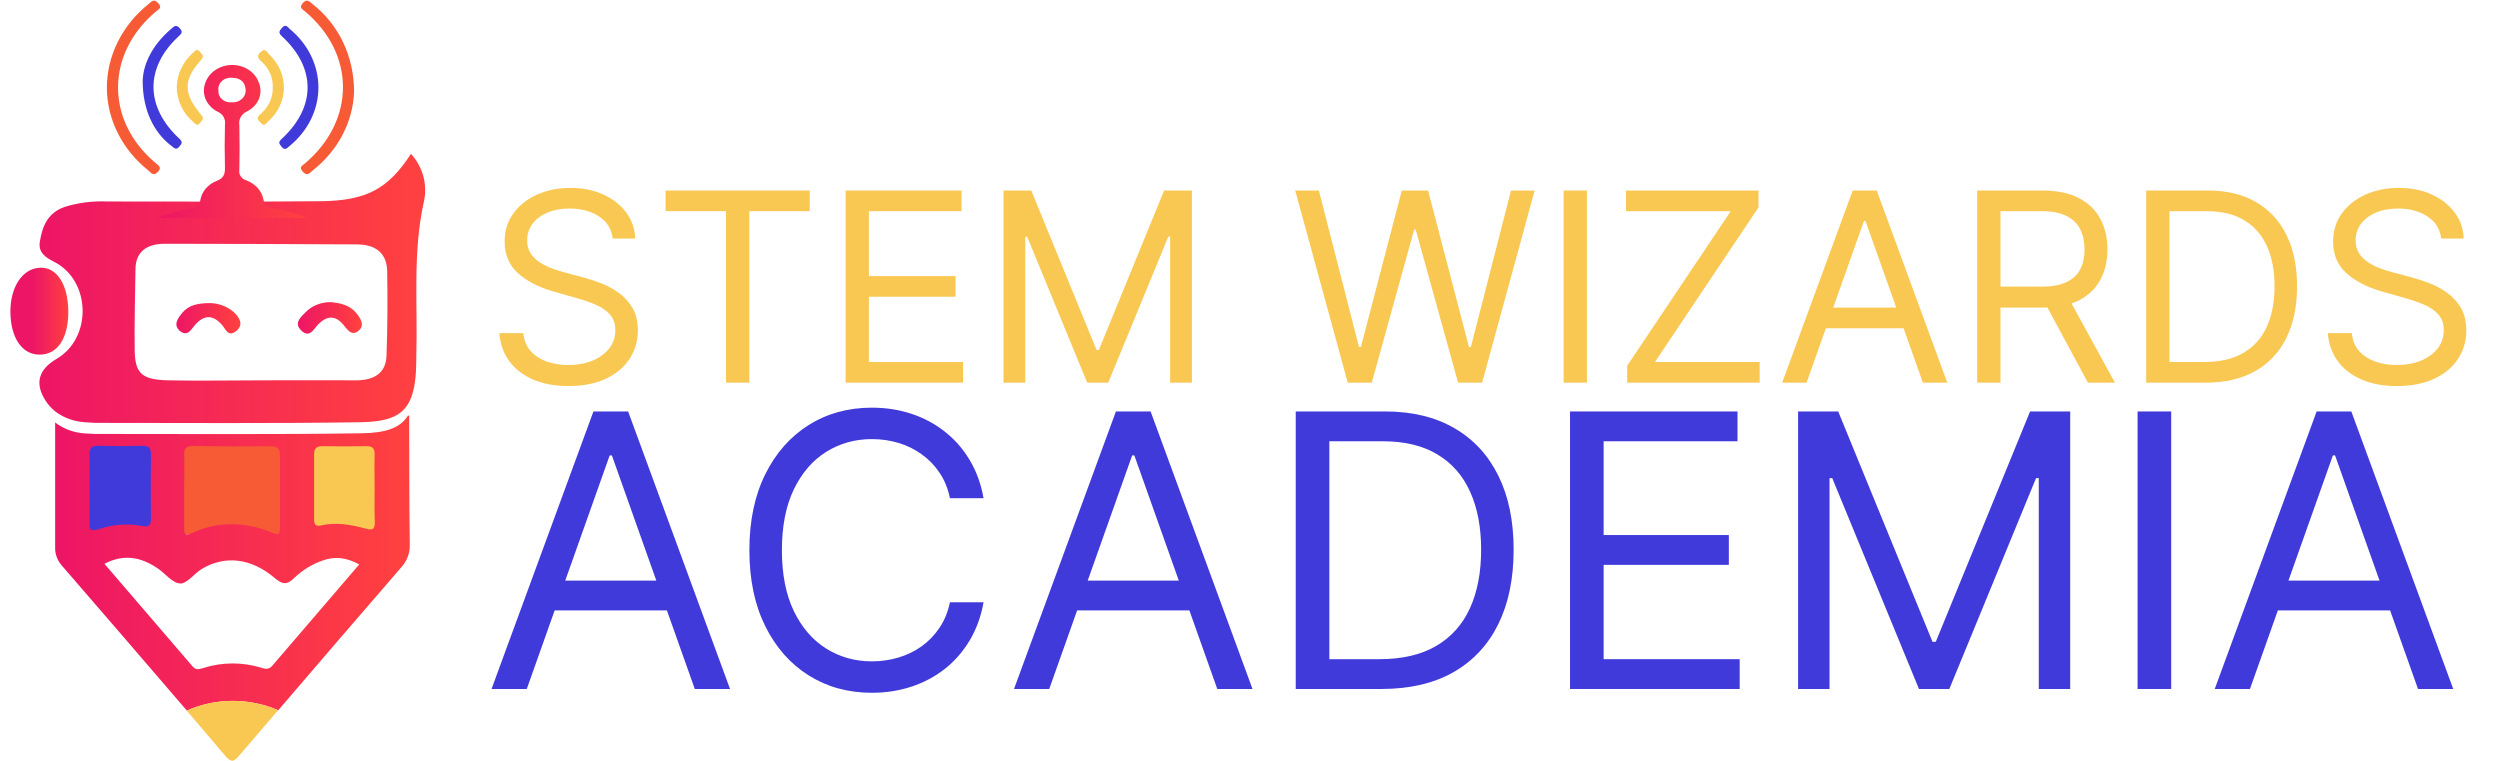 <svg width="197" height="60" viewBox="0 0 197 60" fill="none" xmlns="http://www.w3.org/2000/svg">
<path d="M12.34 34.658H6.623V42.111H12.34V34.658Z" fill="#413ADA"/>
<path d="M22.971 34.658H14.233V42.111H22.971V34.658Z" fill="#F65B35"/>
<path d="M30.21 34.849H24.016V41.917H30.21V34.849Z" fill="#F8C853"/>
<path d="M27.901 7.24C27.856 8.425 27.541 9.589 26.975 10.659C26.409 11.729 25.605 12.682 24.612 13.459C24.398 13.634 24.221 13.914 23.87 13.539C23.519 13.163 23.805 13.068 24.033 12.874C28.024 9.489 28.024 4.24 24.033 0.898C23.805 0.708 23.543 0.591 23.87 0.231C24.197 -0.129 24.391 0.132 24.612 0.305C26.662 1.908 27.901 4.391 27.901 7.24Z" fill="#F65B35"/>
<path d="M8.421 6.932C8.419 5.68 8.713 4.442 9.281 3.3C9.849 2.158 10.68 1.138 11.717 0.308C11.935 0.129 12.115 -0.132 12.463 0.243C12.81 0.618 12.507 0.72 12.286 0.908C8.312 4.252 8.312 9.538 12.262 12.846C12.524 13.065 12.779 13.2 12.425 13.56C12.071 13.92 11.874 13.582 11.686 13.431C10.667 12.616 9.849 11.616 9.286 10.496C8.723 9.377 8.429 8.162 8.421 6.932Z" fill="#F65B35"/>
<path d="M11.244 6.388C11.271 5.052 12.017 3.523 13.484 2.28C13.688 2.105 13.859 1.877 14.165 2.225C14.397 2.492 14.356 2.615 14.101 2.84C11.417 5.302 11.428 8.418 14.135 10.929C14.434 11.206 14.312 11.326 14.135 11.545C13.876 11.88 13.702 11.64 13.515 11.498C12.119 10.462 11.24 8.649 11.244 6.388Z" fill="#413ADA"/>
<path d="M25.092 6.895C25.091 7.766 24.887 8.627 24.494 9.422C24.101 10.217 23.528 10.929 22.811 11.511C22.627 11.662 22.45 11.899 22.191 11.566C22.014 11.342 21.888 11.215 22.191 10.951C24.915 8.437 24.915 5.357 22.225 2.868C21.909 2.575 22.004 2.434 22.225 2.188C22.521 1.846 22.678 2.151 22.838 2.286C23.547 2.871 24.113 3.583 24.501 4.377C24.889 5.17 25.091 6.028 25.092 6.895Z" fill="#413ADA"/>
<path d="M13.93 6.843C13.954 5.834 14.412 4.872 15.207 4.163C15.354 4.034 15.514 3.772 15.755 4.08C15.905 4.277 16.14 4.388 15.847 4.723C14.421 6.295 14.431 7.385 15.878 9.08C16.144 9.388 15.878 9.492 15.772 9.671C15.561 9.979 15.391 9.763 15.231 9.622C14.817 9.262 14.488 8.831 14.265 8.353C14.041 7.875 13.927 7.362 13.93 6.843Z" fill="#F8C853"/>
<path d="M21.493 6.862C21.505 6.481 21.43 6.103 21.271 5.75C21.112 5.398 20.873 5.08 20.57 4.815C20.23 4.508 20.288 4.32 20.57 4.071C20.945 3.745 21.064 4.148 21.214 4.289C21.973 5.005 22.389 5.962 22.372 6.952C22.354 7.943 21.905 8.888 21.122 9.582C20.986 9.698 20.846 10.012 20.577 9.708C20.393 9.502 20.114 9.342 20.492 9.022C20.823 8.749 21.085 8.415 21.258 8.042C21.43 7.669 21.511 7.266 21.493 6.862Z" fill="#F8C853"/>
<path d="M32.386 12.12C30.588 14.889 28.882 15.812 25.286 15.855C19.678 15.908 14.066 15.877 8.458 15.877C7.313 15.824 6.168 15.971 5.084 16.308C3.722 16.794 3.333 17.861 3.139 19.046C3.003 19.886 3.562 20.277 4.263 20.631C7.171 22.108 7.28 26.631 4.457 28.28C3.03 29.117 2.724 30.212 3.579 31.554C3.778 31.871 4.032 32.158 4.331 32.403C4.991 32.914 5.817 33.218 6.684 33.271L7.484 33.323C14.478 33.323 21.473 33.379 28.463 33.271C30.411 33.24 31.528 32.843 32.127 31.874C32.509 31.274 32.699 30.44 32.774 29.332C32.801 28.901 32.798 28.462 32.805 28.028C32.921 24.009 32.512 19.975 33.384 15.969C33.548 15.301 33.544 14.608 33.372 13.942C33.199 13.275 32.862 12.652 32.386 12.12ZM10.675 21.231C10.675 19.877 11.533 19.215 12.943 19.209C18.003 19.209 23.066 19.237 28.126 19.259C29.679 19.259 30.489 20.021 30.51 21.372C30.547 23.606 30.54 25.837 30.455 28.068C30.401 29.381 29.495 29.975 28.055 29.969C25.583 29.954 23.11 29.969 20.642 29.969C18.173 29.969 15.697 30.021 13.225 29.969C11.182 29.914 10.648 29.44 10.614 27.622C10.58 25.474 10.651 23.348 10.675 21.231Z" fill="url(#paint0_linear_1_25)"/>
<path d="M5.383 24.56C5.383 26.652 4.549 27.929 3.146 27.945C1.743 27.96 0.848 26.64 0.82 24.615C0.793 22.591 1.801 21.105 3.221 21.095C4.505 21.074 5.37 22.462 5.383 24.56Z" fill="url(#paint1_linear_1_25)"/>
<path d="M26.035 23.806C26.771 23.871 27.53 24.021 28.048 24.634C28.422 25.08 28.783 25.655 28.228 26.086C27.673 26.517 27.353 25.926 27.026 25.551C26.407 24.846 25.773 24.865 25.085 25.551C24.745 25.886 24.404 26.711 23.723 26.028C23.107 25.412 23.771 24.923 24.197 24.489C24.687 24.053 25.347 23.808 26.035 23.806Z" fill="url(#paint2_linear_1_25)"/>
<path d="M16.603 23.883C17.296 23.914 17.952 24.175 18.445 24.615C18.881 25.037 19.205 25.569 18.65 26.052C17.969 26.643 17.775 25.898 17.472 25.572C16.77 24.812 16.11 24.791 15.398 25.572C15.098 25.898 14.792 26.606 14.162 26.065C13.624 25.603 14.019 25.049 14.397 24.612C14.88 24.058 15.565 23.88 16.603 23.883Z" fill="url(#paint3_linear_1_25)"/>
<path d="M41.509 54.292H38.733L46.763 32.423H49.496L57.527 54.292H54.75L48.215 35.883H48.044L41.509 54.292ZM42.534 45.749H53.725V48.099H42.534V45.749Z" fill="#413ADA"/>
<path d="M77.504 39.257H74.855C74.699 38.495 74.425 37.826 74.033 37.249C73.649 36.673 73.179 36.189 72.624 35.797C72.075 35.398 71.467 35.099 70.797 34.9C70.128 34.701 69.431 34.601 68.704 34.601C67.38 34.601 66.181 34.936 65.106 35.605C64.038 36.274 63.187 37.26 62.554 38.563C61.927 39.866 61.614 41.464 61.614 43.358C61.614 45.251 61.927 46.849 62.554 48.152C63.187 49.455 64.038 50.441 65.106 51.11C66.181 51.779 67.38 52.114 68.704 52.114C69.431 52.114 70.128 52.014 70.797 51.815C71.467 51.615 72.075 51.32 72.624 50.929C73.179 50.53 73.649 50.042 74.033 49.466C74.425 48.882 74.699 48.213 74.855 47.458H77.504C77.304 48.576 76.941 49.576 76.414 50.459C75.888 51.342 75.233 52.093 74.45 52.712C73.666 53.324 72.787 53.79 71.812 54.111C70.844 54.431 69.808 54.591 68.704 54.591C66.839 54.591 65.181 54.136 63.728 53.224C62.276 52.313 61.133 51.018 60.3 49.337C59.468 47.657 59.051 45.664 59.051 43.358C59.051 41.051 59.468 39.058 60.3 37.377C61.133 35.697 62.276 34.402 63.728 33.49C65.181 32.579 66.839 32.124 68.704 32.124C69.808 32.124 70.844 32.284 71.812 32.604C72.787 32.925 73.666 33.394 74.45 34.014C75.233 34.626 75.888 35.373 76.414 36.256C76.941 37.132 77.304 38.132 77.504 39.257Z" fill="#413ADA"/>
<path d="M82.68 54.292H79.904L87.934 32.423H90.668L98.698 54.292H95.921L89.386 35.883H89.215L82.68 54.292ZM83.705 45.749H94.896V48.099H83.705V45.749Z" fill="#413ADA"/>
<path d="M108.853 54.292H102.104V32.423H109.152C111.274 32.423 113.089 32.861 114.598 33.736C116.107 34.605 117.264 35.854 118.069 37.484C118.873 39.107 119.275 41.051 119.275 43.315C119.275 45.593 118.87 47.554 118.058 49.199C117.247 50.836 116.065 52.096 114.513 52.979C112.961 53.855 111.074 54.292 108.853 54.292ZM104.753 51.943H108.682C110.491 51.943 111.989 51.594 113.178 50.897C114.367 50.199 115.253 49.206 115.837 47.917C116.421 46.629 116.713 45.094 116.713 43.315C116.713 41.549 116.424 40.029 115.848 38.755C115.271 37.474 114.41 36.491 113.263 35.808C112.117 35.117 110.69 34.772 108.981 34.772H104.753V51.943Z" fill="#413ADA"/>
<path d="M123.718 54.292V32.423H136.916V34.772H126.366V42.161H136.233V44.511H126.366V51.943H137.087V54.292H123.718Z" fill="#413ADA"/>
<path d="M141.69 32.423H144.851L152.283 50.576H152.539L159.971 32.423H163.132V54.292H160.655V37.676H160.441L153.607 54.292H151.215L144.381 37.676H144.167V54.292H141.69V32.423Z" fill="#413ADA"/>
<path d="M171.09 32.423V54.292H168.442V32.423H171.09Z" fill="#413ADA"/>
<path d="M177.297 54.292H174.521L182.551 32.423H185.285L193.315 54.292H190.539L184.003 35.883H183.833L177.297 54.292ZM178.322 45.749H189.514V48.099H178.322V45.749Z" fill="#413ADA"/>
<path d="M48.282 18.798C48.193 18.049 47.833 17.468 47.202 17.054C46.571 16.64 45.797 16.433 44.881 16.433C44.211 16.433 43.624 16.541 43.121 16.758C42.623 16.975 42.234 17.273 41.953 17.652C41.677 18.032 41.539 18.463 41.539 18.946C41.539 19.35 41.635 19.698 41.828 19.989C42.025 20.274 42.276 20.514 42.582 20.706C42.887 20.893 43.208 21.048 43.543 21.172C43.878 21.29 44.186 21.386 44.467 21.46L46.005 21.874C46.399 21.977 46.837 22.12 47.321 22.303C47.808 22.485 48.274 22.734 48.718 23.049C49.166 23.36 49.536 23.759 49.827 24.247C50.117 24.735 50.263 25.334 50.263 26.043C50.263 26.861 50.048 27.601 49.62 28.261C49.196 28.922 48.575 29.447 47.757 29.836C46.943 30.225 45.955 30.42 44.792 30.42C43.708 30.42 42.769 30.245 41.975 29.895C41.187 29.545 40.566 29.057 40.112 28.431C39.664 27.805 39.41 27.078 39.351 26.25H41.243C41.293 26.822 41.485 27.295 41.82 27.67C42.16 28.04 42.589 28.316 43.106 28.498C43.629 28.675 44.191 28.764 44.792 28.764C45.492 28.764 46.12 28.651 46.677 28.424C47.234 28.192 47.675 27.872 48.001 27.463C48.326 27.049 48.489 26.566 48.489 26.014C48.489 25.511 48.348 25.102 48.067 24.787C47.786 24.471 47.417 24.215 46.958 24.018C46.5 23.821 46.005 23.648 45.472 23.5L43.609 22.968C42.426 22.628 41.49 22.142 40.8 21.512C40.11 20.881 39.765 20.055 39.765 19.035C39.765 18.187 39.994 17.448 40.452 16.817C40.916 16.181 41.537 15.688 42.315 15.338C43.099 14.984 43.974 14.806 44.94 14.806C45.916 14.806 46.783 14.981 47.542 15.331C48.301 15.676 48.903 16.149 49.346 16.75C49.795 17.352 50.031 18.034 50.056 18.798H48.282Z" fill="#F8C853"/>
<path d="M52.449 16.64V15.013H63.805V16.64H59.044V30.154H57.21V16.64H52.449Z" fill="#F8C853"/>
<path d="M66.635 30.154V15.013H75.772V16.64H68.468V21.756H75.299V23.382H68.468V28.527H75.89V30.154H66.635Z" fill="#F8C853"/>
<path d="M79.077 15.013H81.265L86.41 27.581H86.588L91.733 15.013H93.922V30.154H92.207V18.651H92.059L87.327 30.154H85.671L80.94 18.651H80.792V30.154H79.077V15.013Z" fill="#F8C853"/>
<path d="M106.203 30.154L102.063 15.013H103.926L107.09 27.345H107.238L110.462 15.013H112.532L115.755 27.345H115.903L119.067 15.013H120.93L116.79 30.154H114.897L111.556 18.089H111.437L108.096 30.154H106.203Z" fill="#F8C853"/>
<path d="M125.048 15.013V30.154H123.214V15.013H125.048Z" fill="#F8C853"/>
<path d="M128.221 30.154V28.823L136.383 16.64H128.132V15.013H138.571V16.344L130.409 28.527H138.66V30.154H128.221Z" fill="#F8C853"/>
<path d="M142.356 30.154H140.434L145.994 15.013H147.886L153.446 30.154H151.524L146.999 17.409H146.881L142.356 30.154ZM143.066 24.239H150.814V25.866H143.066V24.239Z" fill="#F8C853"/>
<path d="M155.804 30.154V15.013H160.92C162.103 15.013 163.074 15.215 163.833 15.619C164.592 16.019 165.154 16.568 165.518 17.268C165.883 17.968 166.066 18.764 166.066 19.656C166.066 20.548 165.883 21.339 165.518 22.029C165.154 22.719 164.594 23.261 163.84 23.655C163.086 24.045 162.123 24.239 160.95 24.239H156.81V22.584H160.89C161.699 22.584 162.349 22.465 162.842 22.229C163.34 21.992 163.7 21.657 163.922 21.223C164.148 20.785 164.262 20.262 164.262 19.656C164.262 19.05 164.148 18.52 163.922 18.066C163.695 17.613 163.333 17.263 162.835 17.017C162.337 16.765 161.679 16.64 160.861 16.64H157.638V30.154H155.804ZM162.931 23.352L166.657 30.154H164.528L160.861 23.352H162.931Z" fill="#F8C853"/>
<path d="M173.793 30.154H169.121V15.013H174C175.469 15.013 176.726 15.316 177.77 15.922C178.815 16.524 179.616 17.389 180.173 18.517C180.73 19.641 181.008 20.987 181.008 22.554C181.008 24.131 180.728 25.489 180.166 26.627C179.604 27.761 178.786 28.633 177.711 29.244C176.637 29.851 175.331 30.154 173.793 30.154ZM170.954 28.527H173.675C174.927 28.527 175.964 28.286 176.787 27.803C177.61 27.32 178.224 26.632 178.628 25.74C179.032 24.848 179.234 23.786 179.234 22.554C179.234 21.332 179.035 20.279 178.635 19.397C178.236 18.51 177.64 17.83 176.846 17.357C176.053 16.879 175.065 16.64 173.882 16.64H170.954V28.527Z" fill="#F8C853"/>
<path d="M192.364 18.798C192.275 18.049 191.915 17.468 191.285 17.054C190.654 16.64 189.88 16.433 188.963 16.433C188.293 16.433 187.706 16.541 187.204 16.758C186.706 16.975 186.317 17.273 186.036 17.652C185.76 18.032 185.622 18.463 185.622 18.946C185.622 19.35 185.718 19.698 185.91 19.989C186.107 20.274 186.358 20.514 186.664 20.706C186.97 20.893 187.29 21.048 187.625 21.172C187.96 21.29 188.268 21.386 188.549 21.46L190.087 21.874C190.481 21.977 190.92 22.12 191.403 22.303C191.891 22.485 192.357 22.734 192.8 23.049C193.249 23.36 193.618 23.759 193.909 24.247C194.2 24.735 194.345 25.334 194.345 26.043C194.345 26.861 194.131 27.601 193.702 28.261C193.278 28.922 192.657 29.447 191.839 29.836C191.026 30.225 190.038 30.42 188.875 30.42C187.79 30.42 186.851 30.245 186.058 29.895C185.269 29.545 184.648 29.057 184.195 28.431C183.746 27.805 183.492 27.078 183.433 26.25H185.326C185.375 26.822 185.567 27.295 185.903 27.67C186.243 28.04 186.671 28.316 187.189 28.498C187.711 28.675 188.273 28.764 188.875 28.764C189.574 28.764 190.203 28.651 190.76 28.424C191.317 28.192 191.758 27.872 192.083 27.463C192.408 27.049 192.571 26.566 192.571 26.014C192.571 25.511 192.431 25.102 192.15 24.787C191.869 24.471 191.499 24.215 191.041 24.018C190.582 23.821 190.087 23.648 189.555 23.5L187.692 22.968C186.509 22.628 185.572 22.142 184.882 21.512C184.192 20.881 183.847 20.055 183.847 19.035C183.847 18.187 184.077 17.448 184.535 16.817C184.998 16.181 185.619 15.688 186.398 15.338C187.182 14.984 188.056 14.806 189.022 14.806C189.998 14.806 190.866 14.981 191.625 15.331C192.384 15.676 192.985 16.149 193.429 16.75C193.877 17.352 194.114 18.034 194.138 18.798H192.364Z" fill="#F8C853"/>
<path d="M21.534 16.391C21.098 16.295 20.853 16.209 20.768 15.775C20.712 15.43 20.557 15.103 20.318 14.829C20.079 14.555 19.765 14.342 19.406 14.212C19.221 14.154 19.065 14.039 18.965 13.887C18.865 13.735 18.828 13.556 18.861 13.382C18.886 12.204 18.886 11.027 18.861 9.849C18.822 9.633 18.862 9.411 18.973 9.217C19.085 9.022 19.263 8.865 19.481 8.769C19.909 8.553 20.236 8.205 20.404 7.789C20.571 7.372 20.567 6.916 20.393 6.502C20.251 6.097 19.969 5.745 19.589 5.497C19.209 5.248 18.751 5.116 18.282 5.12C17.811 5.123 17.353 5.262 16.974 5.516C16.596 5.769 16.317 6.126 16.178 6.532C16.021 6.95 16.031 7.404 16.205 7.816C16.379 8.228 16.706 8.573 17.131 8.791C17.336 8.878 17.504 9.022 17.612 9.202C17.719 9.382 17.759 9.588 17.727 9.791C17.696 10.938 17.696 12.089 17.727 13.234C17.727 13.732 17.638 14.043 17.046 14.268C16.707 14.405 16.412 14.618 16.19 14.887C15.968 15.157 15.827 15.473 15.779 15.806C15.708 16.215 15.51 16.305 15.098 16.391C14.149 16.58 13.22 16.845 12.323 17.185H24.241C23.367 16.846 22.461 16.58 21.534 16.391ZM17.213 7.117C17.195 6.981 17.212 6.843 17.263 6.713C17.314 6.584 17.397 6.467 17.506 6.372C17.615 6.276 17.747 6.205 17.892 6.164C18.037 6.122 18.19 6.111 18.34 6.132C19.021 6.154 19.331 6.532 19.361 7.126C19.364 7.254 19.337 7.382 19.283 7.5C19.228 7.618 19.146 7.725 19.044 7.813C18.941 7.901 18.819 7.969 18.685 8.013C18.552 8.056 18.41 8.074 18.268 8.065C18.127 8.079 17.983 8.064 17.848 8.021C17.714 7.979 17.591 7.909 17.49 7.818C17.389 7.728 17.312 7.617 17.264 7.496C17.216 7.375 17.198 7.245 17.213 7.117Z" fill="url(#paint4_linear_1_25)"/>
<path d="M32.243 32.748H32.148C31.538 33.717 30.445 34.114 28.484 34.142C21.493 34.249 14.499 34.191 7.505 34.194L6.698 34.154C5.831 34.102 5.006 33.799 4.345 33.289V37.077C4.345 39.095 4.345 41.117 4.345 43.132C4.328 43.67 4.529 44.196 4.91 44.609C8.193 48.402 11.464 52.197 14.724 55.994C15.843 55.496 17.074 55.235 18.322 55.231C19.569 55.227 20.802 55.479 21.925 55.969C25.14 52.213 28.368 48.463 31.61 44.717C32.073 44.208 32.315 43.563 32.291 42.905C32.243 39.52 32.253 36.129 32.243 32.748ZM15.282 35.142C17.281 35.185 19.283 35.181 21.285 35.163C21.847 35.163 22.058 35.335 22.058 35.843C22.058 37.769 22.058 39.705 22.058 41.631C22.058 42.148 21.895 42.16 21.422 41.966C19.341 41.117 17.233 41.043 15.163 41.994C14.55 42.28 14.506 42.034 14.516 41.588C14.516 40.618 14.516 39.652 14.516 38.692C14.516 37.732 14.54 36.822 14.516 35.886C14.492 35.363 14.635 35.129 15.282 35.142ZM7.052 41.252C7.076 40.329 7.052 39.385 7.052 38.449C7.052 37.569 7.076 36.702 7.052 35.822C7.052 35.335 7.185 35.108 7.781 35.129C8.916 35.16 10.051 35.16 11.186 35.129C11.789 35.108 11.904 35.351 11.897 35.834C11.874 37.492 11.874 39.148 11.897 40.809C11.897 41.28 11.826 41.588 11.186 41.446C10.034 41.234 8.839 41.326 7.743 41.711C7.158 41.88 7.045 41.735 7.052 41.252ZM21.449 52.468C21.18 52.775 20.907 52.72 20.574 52.612C19.108 52.163 17.517 52.169 16.055 52.628C15.738 52.72 15.456 52.849 15.173 52.511C12.875 49.825 10.569 47.148 8.23 44.428C9.779 43.615 11.128 43.914 12.398 44.769C13.018 45.178 13.569 45.941 14.196 45.978C14.727 46.012 15.299 45.2 15.899 44.834C17.703 43.745 19.784 43.966 21.629 45.532C22.259 46.071 22.61 46.114 23.199 45.532C23.817 44.934 24.576 44.468 25.419 44.169C26.39 43.828 27.275 43.914 28.307 44.477C26.025 47.142 23.739 49.805 21.449 52.468ZM28.814 41.652C27.663 41.345 26.488 41.126 25.283 41.406C24.874 41.502 24.752 41.317 24.752 40.972C24.752 39.225 24.752 37.481 24.752 35.742C24.752 35.311 24.977 35.157 25.433 35.16C26.57 35.178 27.697 35.181 28.838 35.16C29.366 35.142 29.519 35.335 29.519 35.791C29.495 36.692 29.519 37.597 29.519 38.498C29.519 39.4 29.495 40.301 29.539 41.203C29.522 41.723 29.345 41.797 28.814 41.652Z" fill="url(#paint5_linear_1_25)"/>
<path d="M21.912 55.966C20.902 57.142 19.895 58.317 18.892 59.492C18.449 60.015 18.258 60.157 17.724 59.529C16.723 58.351 15.718 57.166 14.71 55.991C15.83 55.493 17.06 55.232 18.308 55.228C19.556 55.224 20.788 55.476 21.912 55.966Z" fill="#F8C853"/>
<defs>
<linearGradient id="paint0_linear_1_25" x1="33.496" y1="22.732" x2="3.105" y2="22.732" gradientUnits="userSpaceOnUse">
<stop offset="0.03" stop-color="#FF4040"/>
<stop offset="1" stop-color="#ED1566"/>
</linearGradient>
<linearGradient id="paint1_linear_1_25" x1="5.383" y1="24.514" x2="0.817" y2="24.514" gradientUnits="userSpaceOnUse">
<stop stop-color="#FF4040"/>
<stop offset="0.61" stop-color="#ED1566"/>
</linearGradient>
<linearGradient id="paint2_linear_1_25" x1="28.514" y1="25.043" x2="23.471" y2="25.043" gradientUnits="userSpaceOnUse">
<stop offset="0.03" stop-color="#FF4040"/>
<stop offset="1" stop-color="#ED1566"/>
</linearGradient>
<linearGradient id="paint3_linear_1_25" x1="18.943" y1="25.083" x2="13.9" y2="25.083" gradientUnits="userSpaceOnUse">
<stop offset="0.03" stop-color="#FF4040"/>
<stop offset="1" stop-color="#ED1566"/>
</linearGradient>
<linearGradient id="paint4_linear_1_25" x1="24.227" y1="11.135" x2="12.316" y2="11.135" gradientUnits="userSpaceOnUse">
<stop offset="0.03" stop-color="#FF4040"/>
<stop offset="1" stop-color="#ED1566"/>
</linearGradient>
<linearGradient id="paint5_linear_1_25" x1="32.274" y1="44.369" x2="4.331" y2="44.369" gradientUnits="userSpaceOnUse">
<stop offset="0.03" stop-color="#FF4040"/>
<stop offset="1" stop-color="#ED1566"/>
</linearGradient>
</defs>
</svg>
